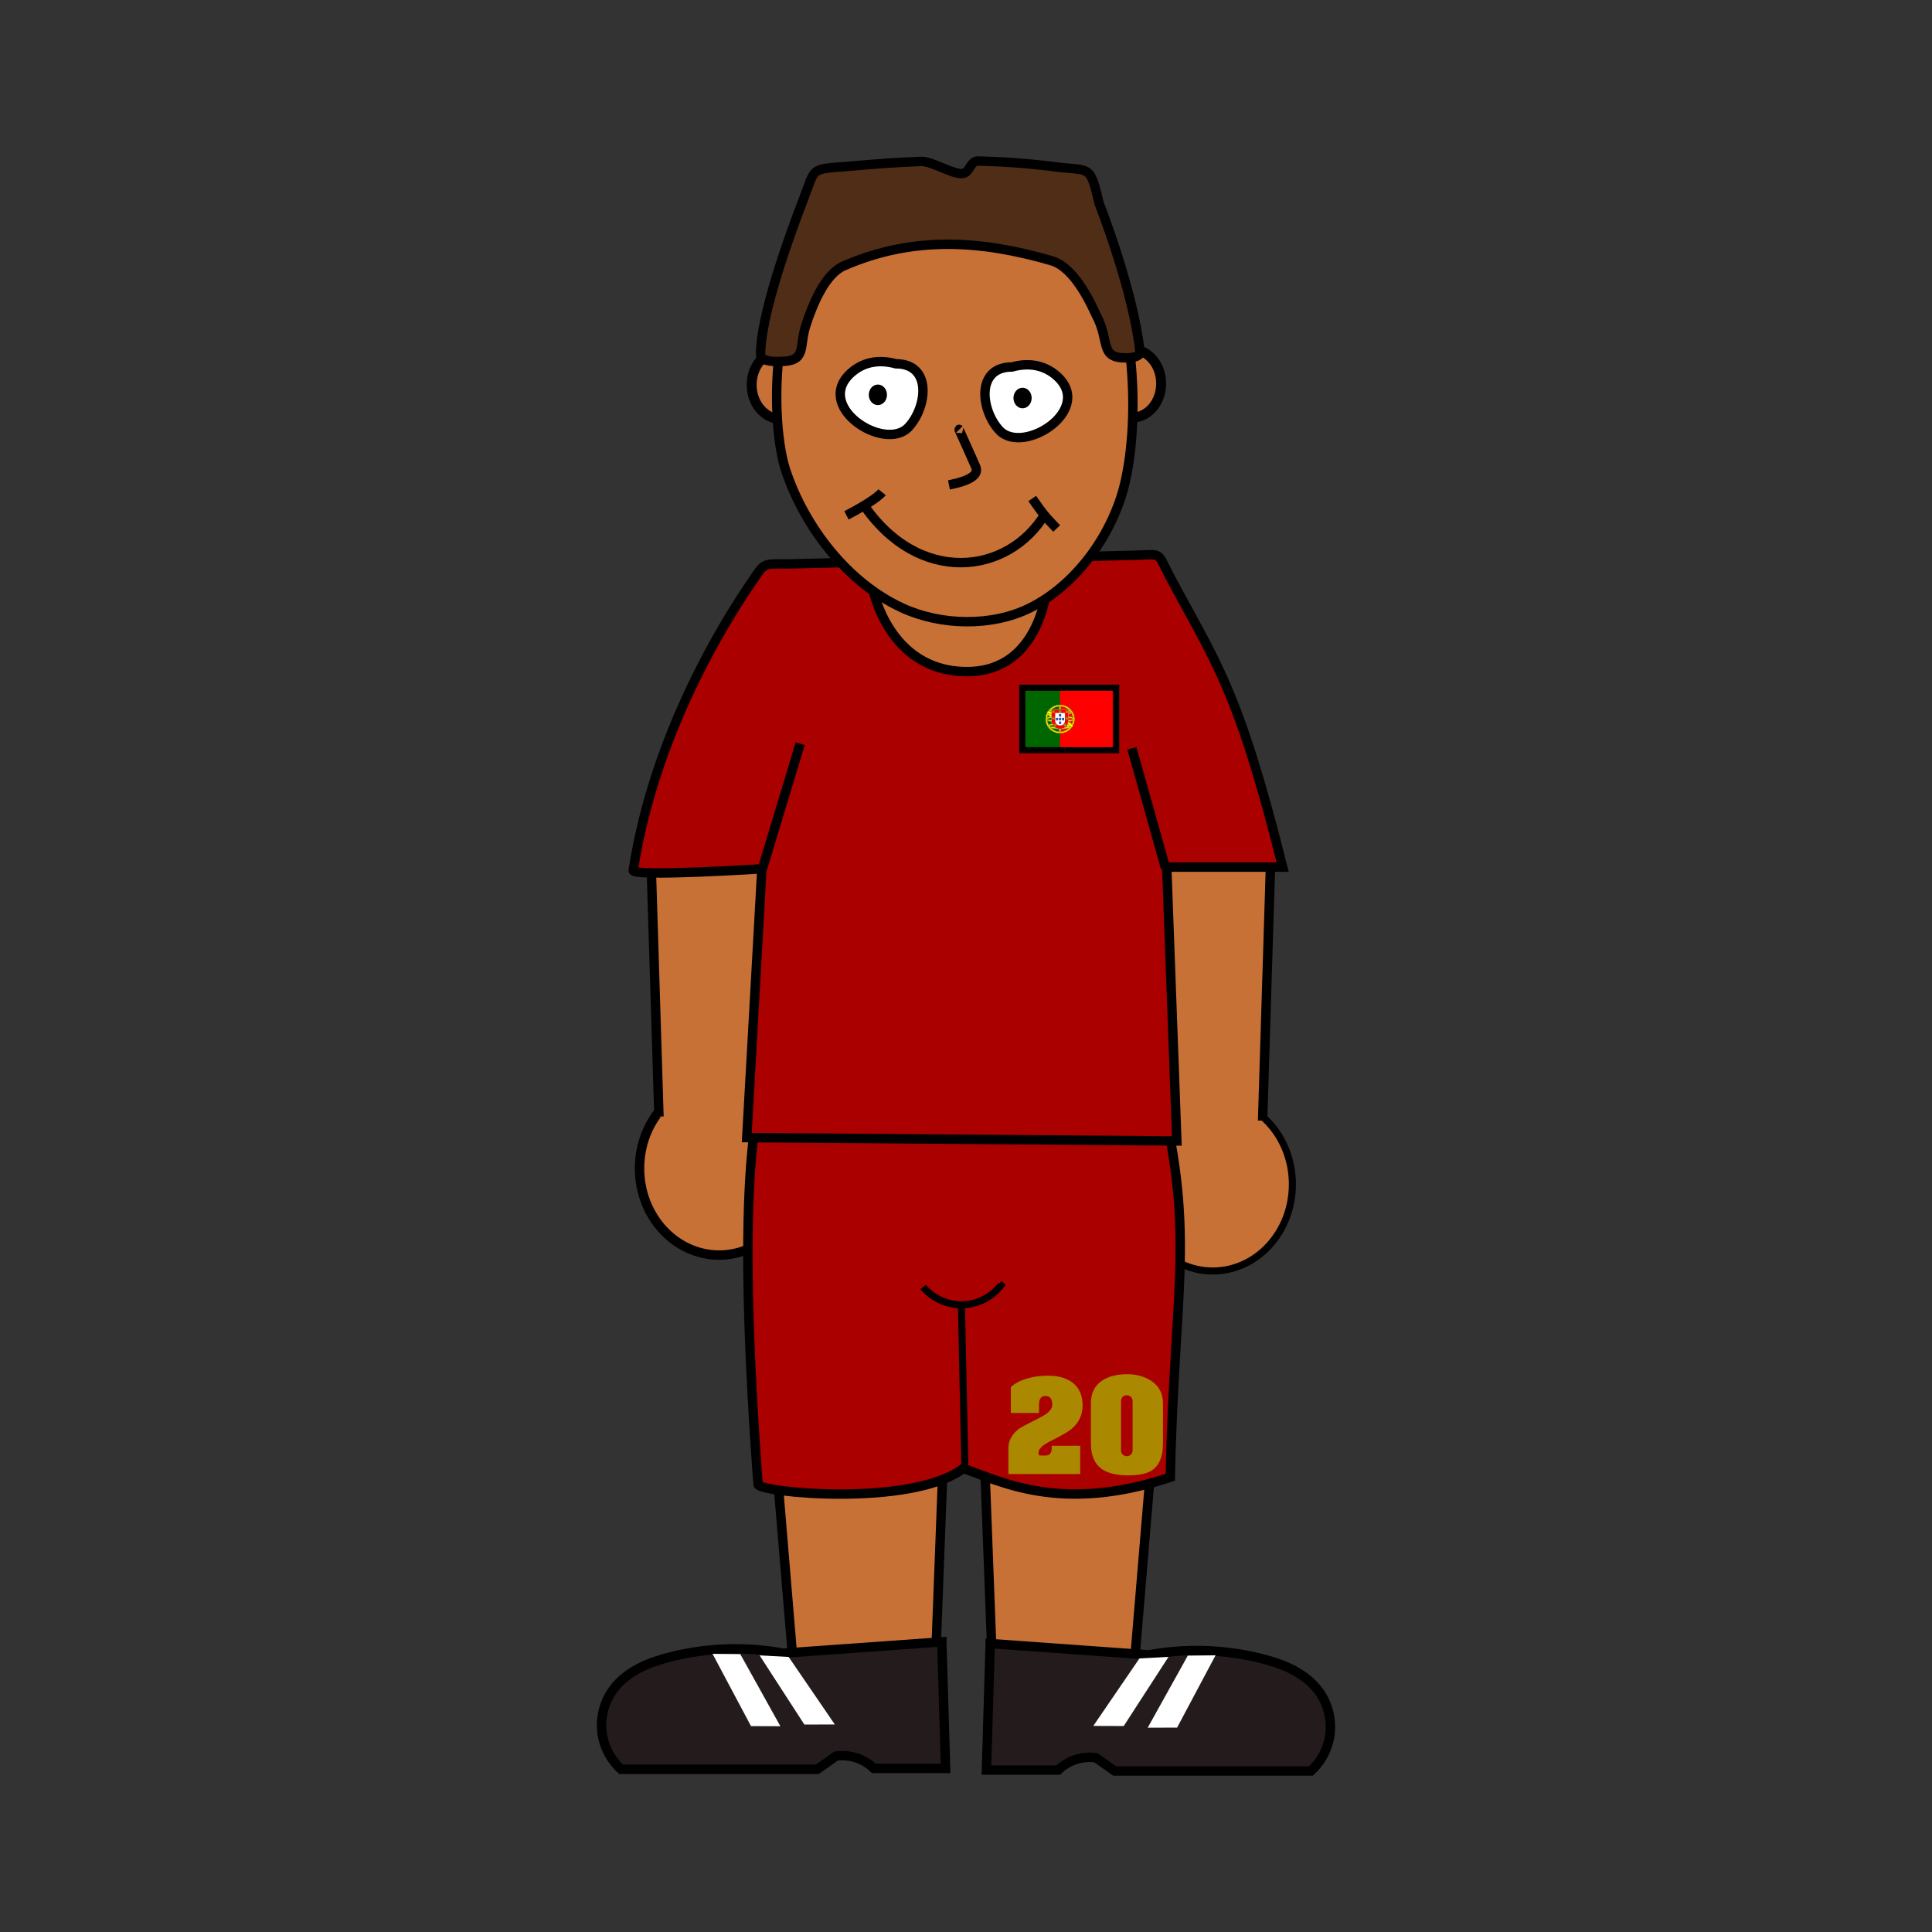 <svg:svg xmlns:dc="http://purl.org/dc/elements/1.1/" xmlns:ns1="http://sodipodi.sourceforge.net/DTD/sodipodi-0.dtd" xmlns:ns2="http://www.inkscape.org/namespaces/inkscape" xmlns:ns4="http://creativecommons.org/ns#" xmlns:ns6="http://www.w3.org/1999/xlink" xmlns:rdf="http://www.w3.org/1999/02/22-rdf-syntax-ns#" xmlns:svg="http://www.w3.org/2000/svg" height="821.443" id="svg2" version="1.1" viewBox="-253.772 -52.913 821.443 821.443" width="821.443" ns1:docname="soccer_portugal.svg" ns2:export-filename="F:\daten\Dokumente\Schule\Fu&#223;baller\soccer_portugal.png" ns2:export-xdpi="114.73759" ns2:export-ydpi="114.73759" ns2:version="0.91 r13725">
  <svg:rect x="-253.772" y="-52.913" width="821.443" height="821.443" fill="#333333" stroke="none"/>
  <svg:defs id="defs4">
    <ns2:path-effect effect="spiro" id="path-effect4138" is_visible="true" />
    <ns2:path-effect effect="spiro" id="path-effect4192-6-2" is_visible="true" />
    <ns2:path-effect effect="spiro" id="path-effect4192-3-1" is_visible="true" />
    <ns2:path-effect effect="spiro" id="path-effect4192-2" is_visible="true" />
    <ns2:path-effect effect="spiro" id="path-effect4192-6" is_visible="true" />
    <ns2:path-effect effect="spiro" id="path-effect4192-3" is_visible="true" />
    <ns2:path-effect effect="spiro" id="path-effect4192" is_visible="true" />
    <ns2:path-effect effect="spiro" id="path-effect4188" is_visible="true" />
    <ns2:path-effect effect="spiro" id="path-effect4184" is_visible="true" />
    <ns2:path-effect effect="spiro" id="path-effect4176" is_visible="true" />
    <ns2:path-effect effect="spiro" id="path-effect4172" is_visible="true" />
    <ns2:path-effect effect="spiro" id="path-effect4162" is_visible="true" />
    <ns2:path-effect effect="spiro" id="path-effect4158" is_visible="true" />
    <ns2:path-effect effect="spiro" id="path-effect4157-7" is_visible="true" />
    <ns2:path-effect effect="spiro" id="path-effect4157" is_visible="true" />
    <ns2:path-effect effect="spiro" id="path-effect4180" is_visible="true" />
    <ns2:path-effect effect="spiro" id="path-effect4273" is_visible="true" />
    <ns2:path-effect effect="spiro" id="path-effect4269" is_visible="true" />
    <ns2:path-effect effect="spiro" id="path-effect4302" is_visible="true" />
    <ns2:path-effect effect="spiro" id="path-effect4306" is_visible="true" />
    <ns2:path-effect effect="spiro" id="path-effect4310" is_visible="true" />
    <ns2:path-effect effect="spiro" id="path-effect4302-2" is_visible="true" />
    <ns2:path-effect effect="spiro" id="path-effect4306-8" is_visible="true" />
    <ns2:path-effect effect="spiro" id="path-effect4310-6" is_visible="true" />
    <svg:clipPath id="band">
      <svg:circle cx="0" cy="0" id="circle53" r="735" />
    </svg:clipPath>
    <svg:clipPath id="gcut">
      <svg:path d="m -31.5,0 0,-70 63,0 0,70 z M 0,-47 l 0,12 31.5,0 0,-12 z" id="path11" ns2:connector-curvature="0" />
    </svg:clipPath>
  </svg:defs>
  <ns1:namedview bordercolor="#666666" borderopacity="1.0" fit-margin-bottom="0" fit-margin-left="0" fit-margin-right="0" fit-margin-top="0" id="base" pagecolor="#ffffff" showgrid="false" ns2:current-layer="layer1" ns2:cx="-115.41538" ns2:cy="266.68923" ns2:document-units="px" ns2:pageopacity="0.0" ns2:pageshadow="2" ns2:window-height="1017" ns2:window-maximized="1" ns2:window-width="1920" ns2:window-x="-8" ns2:window-y="-8" ns2:zoom="0.90509668" />
  <svg:g id="layer1" transform="translate(-168.989,-543.925)" ns2:groupmode="layer" ns2:label="Ebene 1">
    <svg:ellipse cx="396.571" cy="654.076" id="path4387-0" rx="12.334" ry="14.479" style="fill:#c87137;fill-opacity:1;stroke:#000000;stroke-width:4.223;stroke-miterlimit:4;stroke-dasharray:none;stroke-opacity:1" />
    <svg:ellipse cx="247.143" cy="654.648" id="path4387-0-4" rx="12.334" ry="14.479" style="fill:#c87137;fill-opacity:1;stroke:#000000;stroke-width:4.223;stroke-miterlimit:4;stroke-dasharray:none;stroke-opacity:1" />
    <svg:ellipse cx="220.982" cy="987.777" id="path4250" rx="33.851" ry="36.86" style="fill:#c87137;fill-opacity:1;stroke:#000000;stroke-width:4;stroke-miterlimit:4;stroke-dasharray:none;stroke-opacity:1" />
    <svg:ellipse cx="430.857" cy="994.548" id="path4250-7" rx="33.851" ry="36.86" style="fill:#c87137;fill-opacity:1;stroke:#000000;stroke-width:3;stroke-miterlimit:4;stroke-dasharray:none;stroke-opacity:1" />
    <svg:path d="m 245.03,978.815 1.01,-126.774 -54.043,4.041 3.398,109.667" id="path6385" style="fill:#c87137;fill-opacity:1;fill-rule:evenodd;stroke:#000000;stroke-width:4;stroke-linecap:butt;stroke-linejoin:miter;stroke-miterlimit:4;stroke-dasharray:none;stroke-opacity:1" ns1:nodetypes="cccc" ns2:connector-curvature="0" />
    <svg:path d="m 402.406,980.58 -1.01,-126.774 54.043,4.041 -3.398,109.667" id="path6385-0" style="fill:#c87137;fill-opacity:1;fill-rule:evenodd;stroke:#000000;stroke-width:4;stroke-linecap:butt;stroke-linejoin:miter;stroke-miterlimit:4;stroke-dasharray:none;stroke-opacity:1" ns1:nodetypes="cccc" ns2:connector-curvature="0" />
    <svg:path d="m 312.327,1214.866 4.582,-120.346 -73.329,-2.388 9.112,108.953" id="path6385-4" style="fill:#c87137;fill-opacity:1;fill-rule:evenodd;stroke:#000000;stroke-width:4;stroke-linecap:butt;stroke-linejoin:miter;stroke-miterlimit:4;stroke-dasharray:none;stroke-opacity:1" ns1:nodetypes="cccc" ns2:connector-curvature="0" />
    <svg:path d="m 337.731,1214.202 -4.582,-120.346 73.329,-2.388 -9.112,108.953" id="path6385-4-8" style="fill:#c87137;fill-opacity:1;fill-rule:evenodd;stroke:#000000;stroke-width:4;stroke-linecap:butt;stroke-linejoin:miter;stroke-miterlimit:4;stroke-dasharray:none;stroke-opacity:1" ns1:nodetypes="cccc" ns2:connector-curvature="0" />
    <svg:path d="m 240.54,949.992 c 61.163,0.772 109.827,-5.116 166.245,-1.504 17.425,67.211 7.74,86.487 6.018,170.645 -46.666,15.5 -72.162,1.633 -88.012,-3.761 -22.053,16.582 -86.913,10.206 -87.26,6.77 -11.127,-148.263 2.641,-165.748 3.009,-172.15 z" id="path4154" style="fill:#aa0000;fill-opacity:1;fill-rule:evenodd;stroke:#000000;stroke-width:4;stroke-linecap:butt;stroke-linejoin:miter;stroke-miterlimit:4;stroke-dasharray:none;stroke-opacity:1" ns1:nodetypes="cccccc" ns2:connector-curvature="0" />
    <svg:path d="m 235.323,737.74 c -11.82,17.083 -41.852,65.071 -50.875,123.303 -0.451,2.91 54.704,-0.635 54.704,-0.635 l -6.429,114.286 182.857,1.429 -4.286,-116.429 49.286,0 c -19.124,-76.564 -28.717,-87.281 -48.038,-123.624 -5.641,-10.725 -2.678,-9.287 -15.271,-8.971 l -147.478,3.702 c -10.661,-0.262 -9.718,0.086 -14.471,6.938 z" id="path6383" style="fill:#aa0000;fill-opacity:1;fill-rule:evenodd;stroke:#000000;stroke-width:4;stroke-linecap:butt;stroke-linejoin:miter;stroke-miterlimit:4;stroke-dasharray:none;stroke-opacity:1" ns1:nodetypes="csccccccccc" ns2:connector-curvature="0" />
    <svg:path d="m 286.202,740.772 74.286,-1.429 c 0,0 -2.257,37.337 -34.286,37.22 -33.563,-0.123 -40,-35.792 -40,-35.792 z" id="path5606" style="fill:#c87137;fill-opacity:1;fill-rule:evenodd;stroke:#000000;stroke-width:4;stroke-linecap:butt;stroke-linejoin:miter;stroke-miterlimit:4;stroke-dasharray:none;stroke-opacity:1" ns1:nodetypes="ccsc" ns2:connector-curvature="0" />
    <svg:path d="m 268.167,591.419 c -26.241,21.324 -25.423,80.036 -18.849,99.671 8.085,24.147 26.238,47.609 49.339,58.325 16.516,7.662 38.349,8.169 54.621,0 20.212,-10.148 35.753,-32.307 40.53,-54.413 7.13,-32.996 1.661,-82.206 -13.401,-101.442 -23.311,-29.773 -83.2,-25.74 -112.24,-2.141 z" id="path4140" style="fill:#c87137;fill-rule:evenodd;stroke:#000000;stroke-width:4;stroke-linecap:butt;stroke-linejoin:miter;stroke-miterlimit:4;stroke-dasharray:none;stroke-opacity:1" ns1:nodetypes="asaassa" ns2:connector-curvature="0" />
    <svg:path d="m 296.094,645.678 c -6.312,-1.749 -12.822,-1.162 -18.199,3.17 -17.894,14.414 13.403,34.735 23.61,23.773 7.918,-8.504 10.125,-26.943 -5.411,-26.943 z" id="path4864" style="fill:#ffffff;fill-rule:evenodd;stroke:#000000;stroke-width:4;stroke-linecap:butt;stroke-linejoin:miter;stroke-miterlimit:4;stroke-dasharray:none;stroke-opacity:1" ns2:connector-curvature="0" />
    <svg:ellipse cx="288.47" cy="658.885" id="path4866" rx="3.197" ry="3.698" style="fill:#000000;fill-opacity:1;stroke:#000000;stroke-width:1.346;stroke-miterlimit:4;stroke-dasharray:none;stroke-opacity:1" />
    <svg:path d="m 345.545,647.032 c 6.312,-1.749 12.822,-1.162 18.199,3.17 17.894,14.414 -13.403,34.735 -23.61,23.773 -7.918,-8.504 -10.125,-26.943 5.411,-26.943 z" id="path4874" style="fill:#ffffff;fill-rule:evenodd;stroke:#000000;stroke-width:4;stroke-linecap:butt;stroke-linejoin:miter;stroke-miterlimit:4;stroke-dasharray:none;stroke-opacity:1" ns2:connector-curvature="0" />
    <svg:ellipse cx="349.986" cy="660.239" id="ellipse4876" rx="3.197" ry="3.698" style="fill:#000000;fill-opacity:1;stroke:#000000;stroke-width:1.346;stroke-miterlimit:4;stroke-dasharray:none;stroke-opacity:1" />
    <svg:path d="m 318.685,697.197 c 8.971,-1.795 12.895,-4.298 11.35,-7.795 -6.967,-15.766 -7.3,-16.103 -6.967,-15.766" id="path4878" style="fill:none;fill-rule:evenodd;stroke:#000000;stroke-width:4;stroke-linecap:butt;stroke-linejoin:miter;stroke-miterlimit:4;stroke-dasharray:none;stroke-opacity:1" ns1:nodetypes="csc" ns2:connector-curvature="0" ns2:transform-center-x="5.2140812" ns2:transform-center-y="4.2192757" />
    <svg:g id="g4889" style="stroke-width:4;stroke-miterlimit:4;stroke-dasharray:none" transform="translate(163.95,173.996)">
      <svg:path d="m 111.17,536.139 c 11.862,-6.173 14.727,-9.3 15.16,-9.84" id="path4882" style="fill:none;fill-rule:evenodd;stroke:#000000;stroke-width:4;stroke-linecap:butt;stroke-linejoin:miter;stroke-miterlimit:4;stroke-dasharray:none;stroke-opacity:1" ns1:nodetypes="cc" ns2:connector-curvature="0" />
      <svg:path d="m 118.085,531.086 c 23.471,35.017 61.832,30.635 77.66,4.255" id="path4884" style="fill:none;fill-rule:evenodd;stroke:#000000;stroke-width:4;stroke-linecap:butt;stroke-linejoin:miter;stroke-miterlimit:4;stroke-dasharray:none;stroke-opacity:1" ns2:connector-curvature="0" />
      <svg:path d="m 190.16,528.958 c 4.812,7.047 5.93,8.057 10.372,12.766" id="path4886" style="fill:none;fill-rule:evenodd;stroke:#000000;stroke-width:4;stroke-linecap:butt;stroke-linejoin:miter;stroke-miterlimit:4;stroke-dasharray:none;stroke-opacity:1" ns1:nodetypes="cc" ns2:connector-curvature="0" />
    </svg:g>
    <svg:path d="m 325.497,1116.682 -1.504,-71.076" id="path4156" style="fill:none;fill-rule:evenodd;stroke:#000000;stroke-width:3;stroke-linecap:butt;stroke-linejoin:miter;stroke-miterlimit:4;stroke-dasharray:none;stroke-opacity:1" ns1:nodetypes="cc" ns2:connector-curvature="0" ns2:original-d="m 325.49745,1116.6817 -1.50449,-71.0765" ns2:path-effect="#path-effect4158" />
    <svg:path d="m 307.71,1038.241 c 4.202,4.98 10.794,7.846 17.302,7.522 6.127,-0.304 12.058,-3.412 15.797,-8.275 l -0.752,-0.752" id="path4160" style="fill:none;fill-rule:evenodd;stroke:#000000;stroke-width:3;stroke-linecap:butt;stroke-linejoin:miter;stroke-miterlimit:4;stroke-dasharray:none;stroke-opacity:1" ns1:nodetypes="cscc" ns2:connector-curvature="0" ns2:original-d="m 307.70961,1038.2412 c 0,0 11.01696,7.75 17.30155,7.5224 5.94045,-0.2151 15.79707,-8.2747 15.79707,-8.2747 l -0.75224,-0.7522" ns2:path-effect="#path-effect4162" />
    <svg:path d="m 315.65,1189.101 1.605,53.79 -30.488,0 c -1.62,-1.562 -3.514,-2.838 -5.57,-3.754 -3.264,-1.454 -6.936,-1.98 -10.477,-1.502 l -8.023,5.651 -83.418,0 c -4.619,-4.222 -7.595,-10.197 -8.181,-16.427 -0.586,-6.23 1.222,-12.656 4.972,-17.666 2.82,-3.768 6.654,-6.7 10.825,-8.879 4.171,-2.179 8.684,-3.636 13.245,-4.795 15.674,-3.985 32.211,-4.536 48.116,-1.605 l 67.395,-4.814 z" id="path4300" style="fill:#241c1c;fill-opacity:1;fill-rule:evenodd;stroke:#000000;stroke-width:4;stroke-linecap:butt;stroke-linejoin:miter;stroke-miterlimit:4;stroke-dasharray:none;stroke-opacity:1" ns1:nodetypes="cccscccaacc" ns2:connector-curvature="0" ns2:original-d="m 315.65033,1189.1014 1.60465,53.7903 -30.48819,0 c 0,0 -0.60452,0.4524 -5.56957,-3.7537 -3.26499,-2.7658 -10.47684,-1.502 -10.47684,-1.502 l -8.02321,5.6511 -83.41815,0 c 0,0 -8.48177,-23.969 -3.20928,-34.0928 4.26231,-8.1842 15.18874,-11.1687 24.06961,-13.6743 15.44465,-4.3575 48.11604,-1.6046 48.11604,-1.6046 z" ns2:path-effect="#path-effect4302" />
    <svg:path d="m 336.225,1189.816 -1.605,53.79 30.488,0 c 1.62,-1.562 3.514,-2.838 5.57,-3.754 3.264,-1.454 6.936,-1.98 10.477,-1.502 l 8.023,5.651 83.418,0 c 4.619,-4.222 7.595,-10.197 8.181,-16.427 0.586,-6.23 -1.222,-12.656 -4.972,-17.666 -2.82,-3.768 -6.654,-6.7 -10.825,-8.879 -4.171,-2.179 -8.684,-3.636 -13.245,-4.795 -15.674,-3.985 -32.211,-4.536 -48.116,-1.605 l -67.395,-4.814 z" id="path4300-8" style="fill:#241c1c;fill-opacity:1;fill-rule:evenodd;stroke:#000000;stroke-width:4;stroke-linecap:butt;stroke-linejoin:miter;stroke-miterlimit:4;stroke-dasharray:none;stroke-opacity:1" ns1:nodetypes="cccscccaacc" ns2:connector-curvature="0" ns2:original-d="m 336.22513,1189.8157 -1.60465,53.7903 30.48819,0 c 0,0 0.60452,0.4523 5.56957,-3.7537 3.26499,-2.7658 10.47684,-1.502 10.47684,-1.502 l 8.02321,5.6511 83.41815,0 c 0,0 8.48177,-23.969 3.20928,-34.0929 -4.26231,-8.1841 -15.18874,-11.1686 -24.06961,-13.6742 -15.44465,-4.3575 -48.11604,-1.6047 -48.11604,-1.6047 z" ns2:path-effect="#path-effect4302-2" />
    <svg:path d="M 410.759,860.051 396.484,809.185" id="path6498-6" style="fill:none;fill-rule:evenodd;stroke:#000000;stroke-width:4;stroke-linecap:butt;stroke-linejoin:miter;stroke-miterlimit:4;stroke-dasharray:none;stroke-opacity:1" ns1:nodetypes="cc" ns2:connector-curvature="0" />
    <svg:path d="m 399.688,1196.134 -19.628,28.703 12.941,0.043 19.033,-29.4 z" id="path4198" style="fill:#ffffff;fill-rule:evenodd;stroke:none;stroke-width:1px;stroke-linecap:butt;stroke-linejoin:miter;stroke-opacity:1" ns1:nodetypes="ccccc" ns2:connector-curvature="0" />
    <svg:path d="m 420.248,1194.945 -17.048,30.647 12.494,-0.046 16.349,-30.736 z" id="path4198-0" style="fill:#ffffff;fill-rule:evenodd;stroke:none;stroke-width:1px;stroke-linecap:butt;stroke-linejoin:miter;stroke-opacity:1" ns1:nodetypes="ccccc" ns2:connector-curvature="0" />
    <svg:path d="m 250.531,1195.506 19.628,28.703 -12.941,0.043 -19.033,-29.4 z" id="path4198-2" style="fill:#ffffff;fill-rule:evenodd;stroke:none;stroke-width:1px;stroke-linecap:butt;stroke-linejoin:miter;stroke-opacity:1" ns1:nodetypes="ccccc" ns2:connector-curvature="0" />
    <svg:path d="m 229.971,1194.317 17.048,30.647 -12.494,-0.046 -16.349,-30.736 z" id="path4198-0-9" style="fill:#ffffff;fill-rule:evenodd;stroke:none;stroke-width:1px;stroke-linecap:butt;stroke-linejoin:miter;stroke-opacity:1" ns1:nodetypes="ccccc" ns2:connector-curvature="0" />
    <svg:path d="m 384.82,782.435 0,-0.062 m -0.031,0.064 3.7e-4,-0.066 m -0.023,0.066 0,-0.067" id="path1258" style="fill:none;stroke:#000000;stroke-width:0.001" ns2:connector-curvature="0" />
    <svg:path d="m 239.152,861.123 16.296,-53.897" id="path6498" style="fill:none;fill-rule:evenodd;stroke:#000000;stroke-width:4;stroke-linecap:butt;stroke-linejoin:miter;stroke-miterlimit:4;stroke-dasharray:none;stroke-opacity:1" ns1:nodetypes="cc" ns2:connector-curvature="0" />
    <svg:g id="g4248" transform="matrix(0.062,0,0,0.061,351.056,784.536)">
      <svg:rect height="400" id="rect4" style="fill:#ff0000" width="600" x="0" y="0" />
      <svg:rect height="400" id="rect6" style="fill:#006600" width="240" x="0" y="0" />
      <svg:g id="g8" style="fill:#ffff00;fill-rule:evenodd;stroke:#000000;stroke-width:0.573;stroke-linecap:round;stroke-linejoin:round">
        <svg:path d="M 318.24,262.04 C 288.03,261.13 149.5,174.66 148.55,160.89 l 7.65,-12.757 c 13.741,19.966 155.36,104.06 169.27,101.08 l -7.23,12.823" id="path10" ns2:connector-curvature="0" />
        <svg:path d="m 154.59,146.4 c -2.71,7.294 36.149,31.318 82.903,59.754 46.752,28.434 87.065,46.006 90.053,43.486 0.183,-0.325 1.47,-2.541 1.352,-2.523 -0.56,0.844 -1.923,1.11 -4.051,0.497 -12.631,-3.643 -45.575,-18.765 -86.374,-43.506 -40.798,-24.743 -76.294,-47.544 -81.811,-57.232 -0.384,-0.671 -0.657,-1.896 -0.601,-2.849 l -0.134,-0.002 -1.175,2.053 -0.161,0.322 -8.8e-4,0 z m 164.36,116.04 c -0.512,0.93 -1.468,0.96 -3.282,0.761 -11.3,-1.251 -45.589,-17.925 -86.162,-42.213 -47.21,-28.26 -86.2,-54.01 -81.97,-60.74 l 1.151,-2.035 0.227,0.071 c -3.804,11.405 76.948,57.578 81.702,60.522 46.724,28.947 86.115,45.851 89.601,41.458 l -1.268,2.181 0,-0.002 z" id="path12" ns2:connector-curvature="0" />
        <svg:path d="m 240.17,169.23 c 30.237,-0.239 67.55,-4.132 89.023,-12.69 l -4.627,-7.517 c -12.692,7.025 -50.21,11.644 -84.652,12.335 -40.736,-0.375 -69.49,-4.168 -83.897,-13.835 l -4.367,8.005 c 26.484,11.207 53.623,13.587 88.52,13.703" id="path14" ns2:connector-curvature="0" />
        <svg:path d="m 330.44,156.71 c -0.739,1.182 -14.743,6.011 -35.373,9.575 -13.988,2.132 -32.234,3.955 -55.004,3.978 -21.633,0.02 -39.305,-1.52 -52.684,-3.333 -21.656,-3.396 -32.833,-8.12 -36.965,-9.79 0.395,-0.786 0.649,-1.337 1.03,-2.071 11.895,4.736 23.124,7.592 36.279,9.616 13.291,1.8 30.75,3.362 52.276,3.342 22.664,-0.023 40.709,-1.984 54.616,-4.053 21.155,-3.412 32.711,-7.803 34.334,-9.842 l 1.494,2.579 -0.002,0 z m -4.06,-7.623 c -2.293,1.841 -13.718,5.893 -33.819,9.103 -13.415,1.923 -30.472,3.643 -52.265,3.664 -20.704,0.02 -37.619,-1.375 -50.485,-3.249 -20.414,-2.666 -31.279,-7.475 -35.196,-8.878 0.39,-0.674 0.787,-1.342 1.194,-2.014 3.048,1.535 13.533,5.791 34.226,8.722 12.72,1.804 29.661,3.148 50.262,3.127 21.69,-0.022 38.553,-1.776 51.883,-3.688 20.205,-2.78 31.077,-7.947 32.728,-9.241 l 1.473,2.451 0,0.002 z" id="path16" ns2:connector-curvature="0" />
        <svg:path d="m 140.88,205.66 c 18.598,10.003 59.905,15.044 98.994,15.391 35.591,0.056 81.958,-5.502 99.297,-14.69 l -0.477,-10.012 c -5.425,8.477 -55.113,16.609 -99.206,16.276 -44.093,-0.333 -85.038,-7.143 -98.687,-15.959 l 0.079,8.991" id="path18" ns2:connector-curvature="0" />
        <svg:path d="m 340.12,204.22 8.8e-4,2.387 c -2.606,3.116 -18.946,7.825 -39.437,11.142 -15.595,2.391 -35.927,4.194 -61.262,4.194 -24.069,0 -43.263,-1.716 -58.148,-4.001 -23.529,-3.426 -38.579,-9.426 -41.6,-11.217 l 0.013,-2.785 c 9.075,6.033 33.661,10.447 41.917,11.798 14.788,2.27 33.868,3.973 57.817,3.973 25.216,0 45.434,-1.791 60.931,-4.166 14.701,-2.124 35.644,-7.646 39.767,-11.324 l 8.8e-4,0 z m 0.01,-8.492 8.8e-4,2.387 c -2.606,3.114 -18.946,7.824 -39.437,11.14 -15.595,2.391 -35.927,4.194 -61.262,4.194 -24.069,0 -43.263,-1.714 -58.148,-4.001 -23.529,-3.425 -38.579,-9.425 -41.6,-11.216 l 0.013,-2.785 c 9.075,6.032 33.661,10.447 41.917,11.796 14.788,2.272 33.868,3.976 57.817,3.976 25.216,0 45.434,-1.792 60.931,-4.169 14.701,-2.124 35.644,-7.646 39.767,-11.324 l 8.8e-4,0.002 z" id="path20" ns2:connector-curvature="0" />
        <svg:path d="m 239.79,260.32 c -42.772,-0.255 -79.421,-11.659 -87.16,-13.544 l 5.643,8.834 c 13.67,5.75 49.424,14.32 81.927,13.371 32.504,-0.948 60.91,-3.466 80.928,-13.211 l 5.786,-9.155 c -13.642,6.425 -60.068,13.639 -87.125,13.705" id="path22" ns2:connector-curvature="0" />
        <svg:path d="m 323.3,253.72 c -0.85,1.299 -1.717,2.582 -2.596,3.829 -9.442,3.329 -24.319,6.824 -30.597,7.844 -12.824,2.642 -32.665,4.594 -50.274,4.603 -37.89,-0.555 -68.905,-7.972 -83.496,-14.299 l -1.177,-2.024 0.192,-0.304 1.997,0.774 c 25.948,9.283 55.091,12.987 82.698,13.652 17.538,0.062 35.095,-2.01 49.292,-4.549 21.771,-4.362 30.574,-7.65 33.275,-9.14 l 0.687,-0.385 -8.8e-4,0 z m 5.017,-8.275 c 0.022,0.026 0.044,0.05 0.065,0.078 -0.636,1.073 -1.291,2.165 -1.962,3.262 -5.036,1.8 -18.702,5.799 -38.659,8.589 -13.149,1.791 -21.322,3.526 -47.479,4.034 -49.015,-1.247 -80.75,-10.831 -88.289,-13.195 l -1.117,-2.143 c 28.406,7.415 57.422,12.592 89.408,13.121 23.931,-0.51 34.112,-2.272 47.152,-4.05 23.271,-3.619 34.996,-7.45 38.515,-8.556 -0.044,-0.064 -0.096,-0.131 -0.154,-0.199 l 2.523,-0.943 -0.002,0.002 z" id="path24" style="stroke-width:0.55" ns2:connector-curvature="0" />
        <svg:path d="m 328.83,197.76 c 0.139,28.137 -14.26,53.386 -25.858,64.525 -16.408,15.759 -38.163,25.896 -63.569,26.363 -28.37,0.521 -55.12,-17.974 -62.295,-26.099 -14.028,-15.885 -25.449,-36.057 -25.815,-63.243 1.738,-30.709 13.793,-52.1 31.268,-66.769 17.475,-14.669 40.743,-21.813 60.121,-21.302 22.358,0.59 48.475,11.558 66.521,33.332 11.823,14.266 16.943,29.748 19.627,53.193 z m -89.186,-96.342 c 54.485,0 99.296,44.338 99.296,98.703 0,54.364 -44.811,98.704 -99.296,98.704 -54.485,0 -98.924,-44.339 -98.924,-98.704 0,-54.365 44.439,-98.703 98.924,-98.703" id="path26" ns2:connector-curvature="0" />
        <svg:path d="m 239.91,101.08 c 54.534,0 99.011,44.483 99.011,99.022 0,54.538 -44.478,99.02 -99.011,99.02 -54.534,0 -99.011,-44.481 -99.011,-99.02 0,-54.539 44.478,-99.022 99.011,-99.022 z m -96.832,99.022 c 0,53.26 43.736,96.842 96.832,96.842 53.097,0 96.833,-43.582 96.833,-96.842 0,-53.262 -43.737,-96.844 -96.833,-96.844 -53.096,0 -96.832,43.584 -96.832,96.844 z" id="path28" ns2:connector-curvature="0" />
        <svg:path d="m 239.99,109.31 c 49.731,0 90.693,40.821 90.693,90.704 0,49.884 -40.963,90.703 -90.693,90.703 -49.73,0 -90.693,-40.819 -90.693,-90.703 0,-49.883 40.964,-90.704 90.693,-90.704 z m -88.515,90.703 c 0,48.685 39.979,88.524 88.515,88.524 48.536,0 88.515,-39.839 88.515,-88.524 0,-48.686 -39.978,-88.525 -88.515,-88.525 -48.536,0 -88.515,39.839 -88.515,88.525 z" id="path30" ns2:connector-curvature="0" />
        <svg:path d="m 243.98,100.68 -8.485,0 0.01,198.96 8.515,0 z" id="path32" ns2:connector-curvature="0" />
        <svg:path d="m 243.13,99.546 2.16,0 0.018,201.25 -2.162,0 -0.016,-201.25 z m -8.421,0.002 2.177,0 0.003,201.25 -2.178,0 0,-201.25 z" id="path34" ns2:connector-curvature="0" />
        <svg:path d="m 338.99,203.94 0,-7.355 -5.99,-5.58 -34,-9 -49,-5 -59,3 -42,10 -8.48,6.28 0,7.357 21.48,-9.637 51,-8 49,0 36,4 25,6 z" id="path36" ns2:connector-curvature="0" />
        <svg:path d="m 239.95,184.77 c 23.383,-0.043 46.07,2.215 64.065,5.719 18.569,3.712 31.637,8.356 36.105,13.571 l -0.005,2.582 c -5.388,-6.49 -22.973,-11.248 -36.518,-13.968 -17.858,-3.474 -40.393,-5.717 -63.647,-5.674 -24.538,0.046 -47.387,2.37 -64.984,5.803 -14.12,2.802 -32.951,8.368 -35.302,13.858 l 0,-2.689 c 1.291,-3.8 15.313,-9.479 34.984,-13.417 17.729,-3.457 40.62,-5.742 65.302,-5.786 z m 0.01,-8.492 c 23.383,-0.042 46.07,2.217 64.065,5.719 18.569,3.714 31.637,8.356 36.105,13.571 l -0.005,2.582 c -5.388,-6.489 -22.973,-11.247 -36.518,-13.966 -17.858,-3.476 -40.393,-5.718 -63.647,-5.674 -24.538,0.044 -47.276,2.37 -64.875,5.801 -13.626,2.583 -33.226,8.37 -35.412,13.86 l 0,-2.691 c 1.291,-3.759 15.597,-9.641 34.985,-13.417 17.729,-3.457 40.62,-5.74 65.302,-5.786 z" id="path38" ns2:connector-curvature="0" />
        <svg:path d="m 239.48,132.96 c 36.849,-0.184 68.99,5.152 83.695,12.685 l 5.364,9.279 c -12.781,-6.888 -47.456,-14.05 -89.005,-12.979 -33.854,0.208 -70.027,3.727 -88.176,13.41 l 6.404,-10.709 c 14.895,-7.724 50.022,-11.643 81.72,-11.684" id="path40" ns2:connector-curvature="0" />
        <svg:path d="m 239.97,140.62 c 21.017,-0.056 41.325,1.13 57.476,4.044 15.041,2.799 29.385,7.001 31.436,9.26 l 1.59,2.81 c -4.988,-3.257 -17.401,-6.884 -33.339,-9.906 -16.006,-3.008 -36.3,-4.005 -57.2,-3.95 -23.722,-0.081 -42.152,1.171 -57.969,3.929 -16.728,3.13 -28.334,7.601 -31.197,9.726 l 1.558,-2.97 c 5.563,-2.838 14.39,-6.259 29.223,-8.93 16.357,-2.988 34.983,-3.884 58.423,-4.013 l -8.8e-4,0 z m -0.009,-8.484 c 20.113,-0.053 39.972,1.068 55.452,3.851 12.209,2.377 24.283,6.087 28.704,9.389 l 2.326,3.695 c -3.954,-4.395 -18.836,-8.559 -31.974,-10.892 -15.361,-2.649 -34.395,-3.698 -54.508,-3.866 -21.108,0.059 -40.615,1.352 -55.752,4.108 -14.441,2.748 -23.76,6.002 -27.703,8.543 l 2.045,-3.087 c 5.441,-2.865 14.232,-5.495 25.303,-7.646 15.249,-2.776 34.876,-4.036 56.108,-4.095 z" id="path42" ns2:connector-curvature="0" />
        <svg:path d="m 289.15,241.26 c -18.218,-3.401 -36.469,-3.895 -49.217,-3.745 -61.407,0.72 -81.244,12.609 -83.665,16.209 l -4.589,-7.481 c 15.634,-11.332 49.073,-17.687 88.587,-17.037 20.518,0.336 38.224,1.699 53.119,4.583 l -4.236,7.473" id="path44" ns2:connector-curvature="0" />
        <svg:path d="m 239.58,236.46 c 17.082,0.255 33.849,0.96 50.033,3.978 l -1.172,2.069 c -15.031,-2.775 -31.055,-3.837 -48.803,-3.75 -22.663,-0.177 -45.585,1.939 -65.541,7.667 -6.297,1.752 -16.721,5.801 -17.784,9.146 l -1.166,-1.923 c 0.336,-1.977 6.636,-6.081 18.414,-9.39 22.858,-6.546 44.239,-7.649 66.019,-7.799 l 0,0.002 z m 0.775,-8.596 c 17.698,0.331 35.975,1.149 53.74,4.668 l -1.221,2.154 c -16.042,-3.185 -31.369,-4.247 -52.415,-4.57 -22.735,0.041 -46.851,1.663 -68.778,8.037 -7.079,2.062 -19.297,6.52 -19.704,10.05 l -1.166,-2.066 c 0.265,-3.206 10.842,-7.388 20.358,-10.156 22.096,-6.424 46.275,-8.076 69.186,-8.117 z" id="path46" style="stroke-width:0.55" ns2:connector-curvature="0" />
        <svg:path d="M 327.58,247.38 320.2,258.83 299,240 244,203 182,169 149.81,157.99 156.67,145.27 159,144 l 20,5 66,34 38,24 32,23 13,15 z" id="path48" ns2:connector-curvature="0" />
        <svg:path d="m 148.65,158.29 c 5.646,-3.829 47.139,14.655 90.555,40.834 43.301,26.254 84.677,55.921 80.942,61.473 l -1.228,1.932 -0.564,0.445 c 0.121,-0.086 0.743,-0.848 -0.061,-2.906 -1.845,-6.07 -31.195,-29.491 -79.894,-58.895 -47.475,-28.309 -87.041,-45.371 -90.997,-40.494 l 1.247,-2.389 -8.9e-4,0 z m 180.44,88.927 c 3.57,-7.052 -34.916,-36.044 -82.632,-64.272 -48.813,-27.666 -83.994,-43.951 -90.42,-39.095 l -1.428,2.599 c -0.012,0.143 0.052,-0.177 0.354,-0.41 1.169,-1.02 3.105,-0.951 3.979,-0.967 11.065,0.166 42.667,14.709 87.006,40.128 19.428,11.315 82.071,51.491 81.832,62.789 0.017,0.971 0.08,1.171 -0.285,1.652 l 1.594,-2.424 0,-0.002 z" id="path50" ns2:connector-curvature="0" />
      </svg:g>
      <svg:g id="g52">
        <svg:path d="m 180.6,211.01 c 0,16.271 6.663,30.987 17.457,41.742 10.815,10.778 25.512,17.579 41.809,17.579 16.381,0 31.247,-6.652 42.016,-17.389 10.769,-10.735 17.443,-25.552 17.446,-41.88 l -0.002,0 0,-79.189 -118.74,-0.141 0.012,79.278 0.002,0 z" id="path54" style="fill:#ffffff;stroke:#000000;stroke-width:0.67" ns2:connector-curvature="0" />
        <svg:path d="m 182.82,211.12 0,0.045 c 0,15.557 6.441,29.724 16.775,40.009 10.354,10.305 24.614,16.712 40.214,16.712 15.681,0 29.912,-6.361 40.222,-16.626 10.308,-10.265 16.697,-24.433 16.699,-40.044 l -0.002,0 0,-76.826 -113.84,-0.018 -0.07,76.748 m 91.022,-53.747 0.004,48.891 -0.041,5.172 8.8e-4,0 c 0,1.361 -0.082,2.912 -0.241,4.233 -0.925,7.729 -4.48,14.467 -9.745,19.708 -6.164,6.136 -14.671,9.941 -24.047,9.941 -9.327,0 -17.639,-3.938 -23.829,-10.1 -6.35,-6.32 -10.03,-14.986 -10.03,-23.947 l -0.013,-54.023 67.94,0.123 0.002,0.002 z" id="path56" style="fill:#ff0000;stroke:#000000;stroke-width:0.507" ns2:connector-curvature="0" />
        <svg:g id="castle3">
          <svg:g id="castle" style="fill:#ffff00;stroke:#000000;stroke-width:0.5">
            <svg:path d="m 190.19,154.43 c 0.135,-5.521 4.052,-6.828 4.081,-6.847 0.028,-0.018 4.231,1.408 4.217,6.899 l -8.298,-0.051" id="path60" ns2:connector-curvature="0" />
            <svg:path d="m 186.81,147.69 -0.682,6.345 4.141,0.009 c 0.04,-5.249 3.974,-6.122 4.069,-6.103 0.089,-0.005 3.989,1.161 4.093,6.103 l 4.151,0 -0.75,-6.393 -15.022,0.038 0,0.002 z" id="path62" ns2:connector-curvature="0" />
            <svg:path d="m 185.85,154.06 16.946,0 c 0.357,0 0.649,0.353 0.649,0.784 0,0.43 -0.292,0.781 -0.649,0.781 l -16.946,0 c -0.357,0 -0.649,-0.351 -0.649,-0.781 0,-0.431 0.292,-0.784 0.649,-0.784 z" id="path64" ns2:connector-curvature="0" />
            <svg:path d="m 192.01,154.03 c 0.018,-3.313 2.262,-4.25 2.274,-4.248 8.8e-4,0 2.342,0.967 2.361,4.248 l -4.634,0" id="path66" ns2:connector-curvature="0" />
            <svg:path d="m 186.21,145.05 16.245,0 c 0.342,0 0.623,0.318 0.623,0.705 0,0.387 -0.28,0.705 -0.623,0.705 l -16.245,0 c -0.342,0 -0.623,-0.316 -0.623,-0.705 0,-0.386 0.28,-0.705 0.623,-0.705 z" id="path68" ns2:connector-curvature="0" />
            <svg:path d="m 186.55,146.47 15.538,0 c 0.327,0 0.595,0.317 0.595,0.704 0,0.388 -0.268,0.705 -0.595,0.705 l -15.538,0 c -0.327,0 -0.595,-0.317 -0.595,-0.705 0,-0.387 0.268,-0.704 0.595,-0.704 z" id="path70" ns2:connector-curvature="0" />
            <svg:path d="m 191.57,135.88 1.227,0.002 0,0.871 0.895,0 0,-0.891 1.257,0.004 0,0.887 0.898,0 0,-0.891 1.258,0 -0.002,2.012 c 0,0.316 -0.254,0.52 -0.549,0.52 l -4.411,0 c -0.296,0 -0.57,-0.237 -0.571,-0.527 l -0.003,-1.988 8.8e-4,0 z" id="path72" ns2:connector-curvature="0" />
            <svg:path d="m 196.19,138.57 0.277,6.451 -4.303,-0.016 0.285,-6.452 3.741,0.017" id="path74" ns2:connector-curvature="0" />
            <svg:path d="m 190.94,141.56 0.131,3.478 -4.126,0.002 0.116,-3.479 3.879,0 -8.9e-4,0 z" id="cp1" ns2:connector-curvature="0" />
            <svg:use height="100%" id="use77" width="100%" x="10.609" y="0" ns6:href="#cp1" />
            <svg:path d="m 186.3,139.04 1.199,0.003 0,0.872 0.877,0 0,-0.893 1.229,0.004 0,0.889 0.879,0 0,-0.893 1.23,0.002 -0.002,2.012 c 0,0.314 -0.249,0.519 -0.536,0.519 l -4.317,0 c -0.289,0 -0.558,-0.235 -0.559,-0.526 l -0.003,-1.989 8.8e-4,0 z" id="cp2" ns2:connector-curvature="0" />
            <svg:use height="100%" id="use80" width="100%" x="10.609" y="0" ns6:href="#cp2" />
            <svg:path d="m 193.9,140.61 c -0.026,-0.627 0.877,-0.634 0.866,0 l 0,1.536 -0.866,0 0,-1.536" id="path82" style="fill:#000000" ns2:connector-curvature="0" />
            <svg:path d="m 188.57,142.84 c -0.003,-0.606 0.837,-0.618 0.826,0 l 0,1.187 -0.826,0 0,-1.187" id="cp3" style="fill:#000000" ns2:connector-curvature="0" />
            <svg:use height="100%" id="use85" width="100%" x="10.641" y="0" ns6:href="#cp3" />
          </svg:g>
          <svg:use height="100%" id="use87" width="100%" x="0" y="46.32" ns6:href="#castle" />
          <svg:use height="100%" id="use89" transform="matrix(0.705,-0.71,0.71,0.705,-35.341,275.11)" width="100%" x="0" y="0" ns6:href="#castle" />
        </svg:g>
        <svg:use height="100%" id="use91" width="100%" x="45.714" y="0" ns6:href="#castle" />
        <svg:use height="100%" id="use93" transform="matrix(-1,0,0,1,479.79,0)" width="100%" x="0" y="0" ns6:href="#castle3" />
        <svg:g id="quina" style="fill:#ffffff">
          <svg:path d="m 232.64,202.41 0,0.005 c 0,2.212 0.849,4.227 2.212,5.689 1.365,1.467 3.245,2.378 5.302,2.378 2.067,0 3.944,-0.905 5.303,-2.365 1.358,-1.459 2.202,-3.472 2.202,-5.693 l 0,-10.768 -14.992,-0.012 -0.027,10.766" id="path96" style="fill:#003399" ns2:connector-curvature="0" />
          <svg:circle cx="236.07" cy="195.74" id="circle98" r="1.486" />
          <svg:circle cx="244.39" cy="195.74" id="circle100" r="1.486" />
          <svg:circle cx="240.23" cy="199.74" id="circle102" r="1.486" />
          <svg:circle cx="236.07" cy="203.92" id="circle104" r="1.486" />
          <svg:circle cx="244.38" cy="203.9" id="circle106" r="1.486" />
        </svg:g>
        <svg:use height="100%" id="use108" width="100%" x="0" y="-26.016" ns6:href="#quina" />
        <svg:use height="100%" id="use110" width="100%" x="-20.799" y="0" ns6:href="#quina" />
        <svg:use height="100%" id="use112" width="100%" x="20.745" y="0" ns6:href="#quina" />
        <svg:use height="100%" id="use114" width="100%" x="0" y="25.784" ns6:href="#quina" />
      </svg:g>
    </svg:g>
    <svg:rect height="26.581" id="rect7500" style="opacity:1;fill:none;fill-opacity:1;stroke:#000000;stroke-width:2.586;stroke-miterlimit:4;stroke-dasharray:none;stroke-opacity:1" width="39.914" x="349.879" y="783.397" />
    <svg:path d="m 257.753,629.625 c 3.206,-10.015 8.547,-22.205 16.197,-25.544 29.953,-13.072 58.936,-10.736 88.388,-2.21 7.851,2.273 14.297,12.838 18.733,22.658 6.438,11.634 1.082,19.074 13.677,18.631 2.813,-0.12 5.359,-0.74 5.155,-2.619 -2.851,-26.272 -17.365,-63.061 -17.365,-63.061 -3.966,-16.946 -3.776,-13.598 -19.004,-15.575 -10.913,-1.405 -21.682,-2.17 -32.382,-2.439 -3.674,-0.092 -3.433,5.342 -7.093,5.36 -4.446,0.022 -12.79,-5.347 -17.225,-5.181 -10.191,0.382 -20.369,1.116 -30.598,2.073 -16.733,1.315 -14.114,0.24 -19.305,13.689 -6.78,17.603 -18.257,49.8 -18.337,66.238 -0.013,2.687 4.106,3.19 8.096,3.047 11.691,0.091 8.187,-5.971 11.063,-15.068 z" id="path4299" style="fill:#502d16;fill-rule:evenodd;stroke:#000000;stroke-width:4;stroke-linecap:butt;stroke-linejoin:miter;stroke-miterlimit:4;stroke-dasharray:none;stroke-opacity:1" ns1:nodetypes="cssccsccsssccscc" ns2:connector-curvature="0" />
    <svg:g id="text4211" style="font-style:normal;font-weight:normal;font-size:53.943px;line-height:125%;font-family:sans-serif;letter-spacing:0px;word-spacing:0px;fill:#aa8800;fill-opacity:1;stroke:none;stroke-width:1px;stroke-linecap:butt;stroke-linejoin:miter;stroke-opacity:1">
      <svg:path d="m 356.869,1109.562 q 0.103,0.308 1.182,0.308 l 1.644,0 q 1.233,0 1.798,-0.565 0.873,-0.873 0.873,-2.312 l 0,-1.284 12.124,0 0,12.022 -30.516,0 0,-10.943 q 0,-5.086 4.829,-8.528 0.719,-0.514 8.939,-4.726 4.881,-2.517 4.881,-5.189 0,-3.802 -2.877,-3.802 -1.541,0 -2.158,1.028 -0.616,1.027 -0.616,2.62 l 0,3.596 -11.97,0 0,-10.994 q 2.671,-2.517 7.398,-3.802 3.956,-1.079 8.323,-1.079 6.473,0 10.326,2.825 4.47,3.288 4.47,9.864 0,6.062 -4.829,10.069 -1.901,1.593 -9.042,5.189 -4.881,2.466 -4.881,4.726 0,0.617 0.103,0.976 z" id="path4216" style="font-style:normal;font-variant:normal;font-weight:100;font-stretch:normal;font-family:AcmeFont;-inkscape-font-specification:'AcmeFont Thin';fill:#aa8800" />
      <svg:path d="m 394.779,1118.296 q -7.706,0 -11.559,-3.031 -4.161,-3.288 -4.161,-10.429 l 0,-17.313 q 0,-6.37 4.829,-9.556 4.059,-2.671 10.634,-2.671 5.086,0 9.145,2.209 6.011,3.288 6.011,10.275 l 0,17.056 q 0,8.579 -5.137,11.611 -3.134,1.849 -9.761,1.849 z m 2.004,-31.544 q 0,-1.079 -0.719,-1.798 -0.719,-0.719 -1.849,-0.719 -1.079,0 -1.747,0.771 -0.616,0.719 -0.616,1.798 l 0,20.909 q 0,1.028 0.719,1.747 0.771,0.668 1.849,0.668 0.925,0 1.644,-0.719 0.719,-0.719 0.719,-1.747 l 0,-20.909 z" id="path4218" style="font-style:normal;font-variant:normal;font-weight:100;font-stretch:normal;font-family:AcmeFont;-inkscape-font-specification:'AcmeFont Thin';fill:#aa8800" />
    </svg:g>
  </svg:g>
</svg:svg>